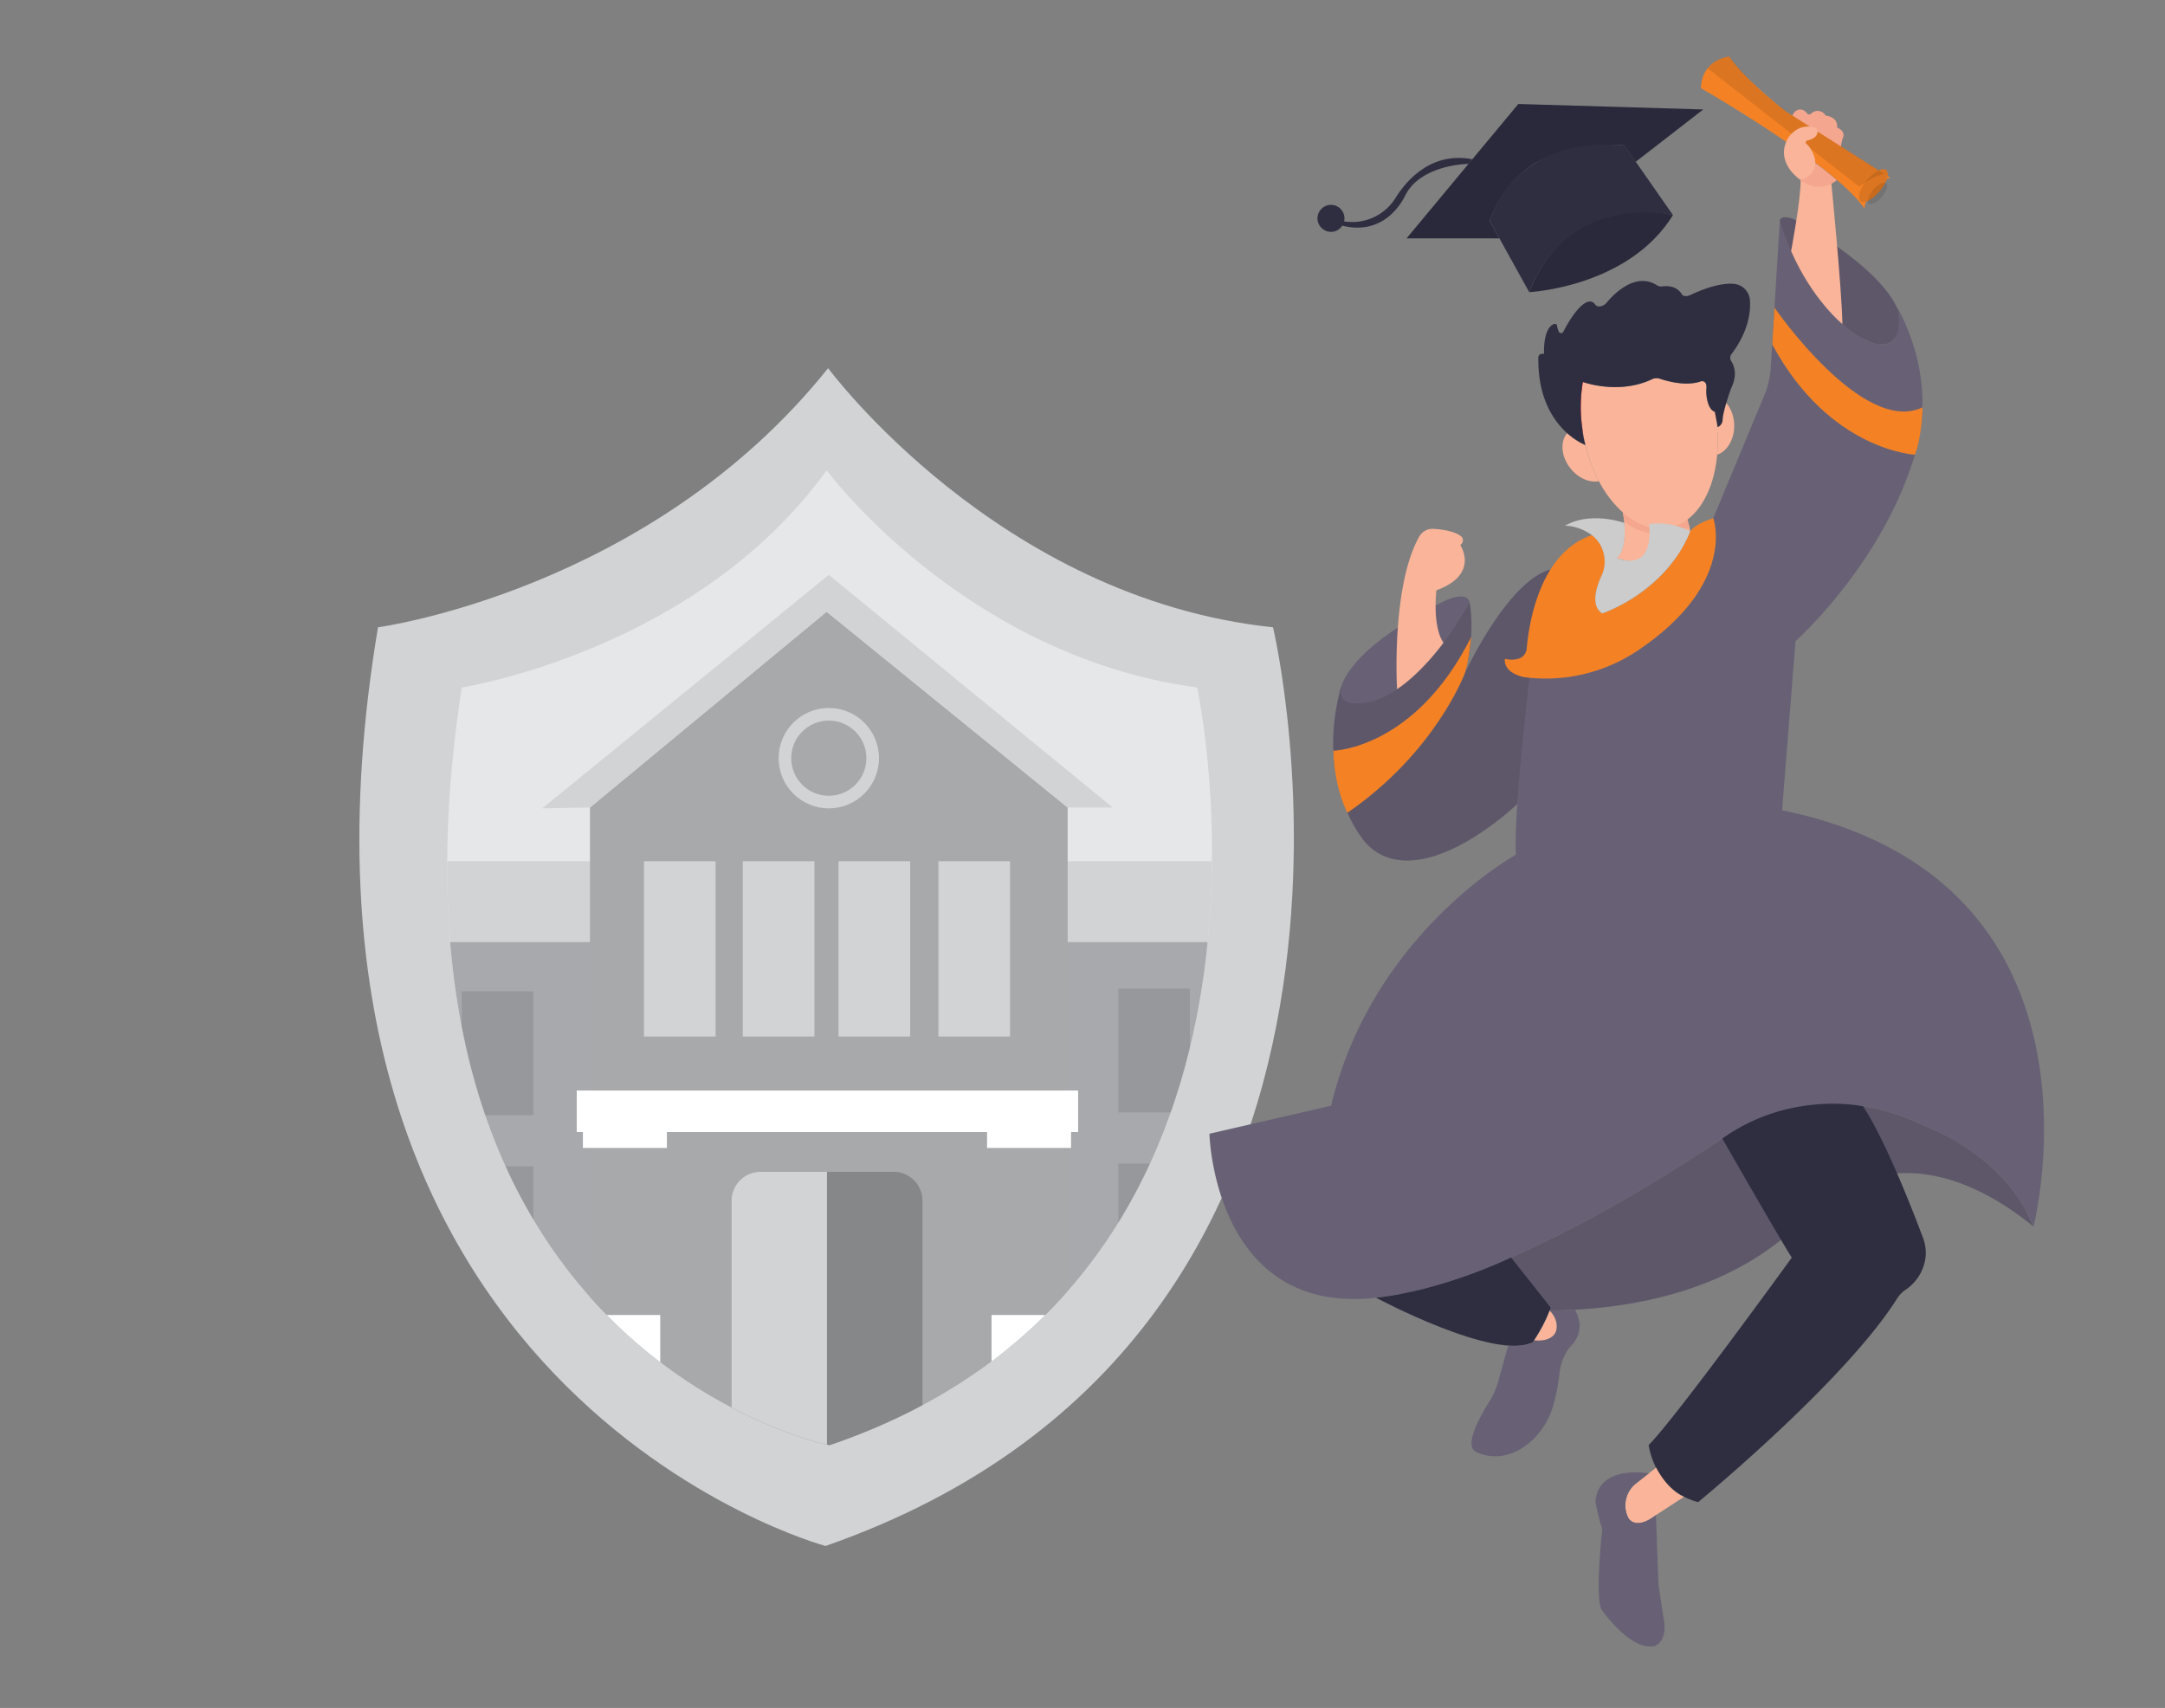 <svg id="f671f99e-1b3b-4a5a-acf1-94285ef05bbb" data-name="Layer 1" xmlns="http://www.w3.org/2000/svg" xmlns:xlink="http://www.w3.org/1999/xlink" width="865.76" height="682.89" viewBox="0 0 865.76 682.89"><rect x="0" y="0" width="865.76" height="682.89" fill="#808080" stroke="none"/><defs><clipPath id="a1d2d122-e7a2-4943-a8ec-53ce75e3a4f1"><path id="a3645b08-648a-4a20-b46b-8992edf50e32" data-name="SVGID" d="M184.65,274.88s94-14.65,145.9-86.86c0,0,55,74.3,148.17,86.86,0,0,51.28,235.52-147,303C331.69,577.87,143.71,540.52,184.65,274.88Z" fill="#e6e7e8"/></clipPath></defs><path d="M151.16,250.81S260,236.16,331.16,147.2c0,0,68,92.1,177.91,103.61,0,0,67,281.5-178.95,367.32C330.12,618.13,99.88,556.36,151.16,250.81Z" fill="#d1d3d4"/><path id="beab293f-7595-451b-b7d1-7b120f1b4bad" data-name="SVGID" d="M184.65,274.88s94-14.65,145.9-86.86c0,0,55,74.3,148.17,86.86,0,0,51.28,235.52-147,303C331.69,577.87,143.71,540.52,184.65,274.88Z" fill="#e6e7e8"/><g clip-path="url(#a1d2d122-e7a2-4943-a8ec-53ce75e3a4f1)"><rect x="27.69" y="376.58" width="236.33" height="156.95" fill="#a7a9ac"/><rect x="396.5" y="376.58" width="236.33" height="156.95" fill="#a7a9ac"/><polygon points="644.16 376.58 16.95 376.58 27.69 344.35 632.82 344.35 644.16 376.58" fill="#d1d3d4"/><rect x="21.12" y="533.53" width="242.89" height="48.21" opacity="0.2"/><rect x="399.2" y="533.53" width="242.89" height="48.21" opacity="0.2"/><rect x="53.95" y="396.27" width="28.65" height="49.53" opacity="0.1"/><rect x="93.93" y="396.27" width="28.65" height="49.53" opacity="0.1"/><rect x="145.85" y="396.27" width="28.65" height="49.53" opacity="0.1"/><rect x="184.64" y="396.38" width="28.65" height="49.53" opacity="0.1"/><rect x="53.95" y="466.24" width="28.65" height="49.53" opacity="0.1"/><rect x="93.93" y="466.24" width="28.65" height="49.53" opacity="0.1"/><rect x="145.85" y="466.24" width="28.65" height="49.53" opacity="0.1"/><rect x="184.64" y="466.34" width="28.65" height="49.53" opacity="0.1"/><rect x="447.19" y="395.26" width="28.65" height="49.53" opacity="0.1"/><rect x="487.17" y="395.26" width="28.65" height="49.53" opacity="0.1"/><rect x="539.09" y="395.26" width="28.65" height="49.53" opacity="0.1"/><rect x="577.88" y="395.36" width="28.65" height="49.53" opacity="0.1"/><rect x="447.19" y="465.22" width="28.65" height="49.53" opacity="0.1"/><rect x="487.17" y="465.22" width="28.65" height="49.53" opacity="0.1"/><rect x="539.09" y="465.22" width="28.65" height="49.53" opacity="0.1"/><rect x="577.88" y="465.32" width="28.65" height="49.53" opacity="0.1"/><polygon points="426.94 581.75 235.93 581.75 235.93 322.85 330.55 244.58 426.94 322.85 426.94 581.75" fill="#d1d3d4"/><polygon points="426.94 581.75 235.93 581.75 235.93 322.85 330.55 244.58 426.94 322.85 426.94 581.75" opacity="0.2"/><polygon points="331.43 229.85 216.84 323.2 235.93 322.85 330.55 244.58 426.94 322.85 444.92 322.85 331.43 229.85" fill="#d1d3d4"/><circle cx="331.43" cy="303.14" r="20.07" fill="#d1d3d4"/><circle cx="331.43" cy="303.14" r="15.03" opacity="0.2"/><rect x="230.63" y="436.01" width="200.5" height="16.62" fill="#fff"/><rect x="233.1" y="452.63" width="33.59" height="6.37" fill="#fff"/><rect x="394.71" y="452.63" width="33.59" height="6.37" fill="#fff"/><rect x="233.58" y="525.77" width="30.44" height="55.97" fill="#fff"/><rect x="396.5" y="525.77" width="30.44" height="55.97" fill="#fff"/><rect x="257.5" y="344.35" width="28.65" height="70.08" fill="#d1d3d4"/><rect x="297.04" y="344.35" width="28.65" height="70.08" fill="#d1d3d4"/><rect x="335.3" y="344.35" width="28.65" height="70.08" fill="#d1d3d4"/><rect x="375.26" y="344.35" width="28.65" height="70.08" fill="#d1d3d4"/><path d="M304.08,468.52h53.24a11.57,11.57,0,0,1,11.57,11.57V581.75a0,0,0,0,1,0,0H292.51a0,0,0,0,1,0,0V480.09A11.57,11.57,0,0,1,304.08,468.52Z" opacity="0.2"/><path d="M304.08,468.52H330.7a0,0,0,0,1,0,0V581.75a0,0,0,0,1,0,0H292.51a0,0,0,0,1,0,0V480.09A11.57,11.57,0,0,1,304.08,468.52Z" fill="#d1d3d4"/></g><path d="M611.51,116.8S651.13,114.9,669,86C669,86,628,74.67,611.51,116.8Z" fill="#2f2e41"/><path d="M611.51,116.8S651.13,114.9,669,86C669,86,628,74.67,611.51,116.8Z" opacity="0.1"/><path d="M587.67,240.74s-.86-6.63-15.83,2.73c0,0-29.24,14.11-35.44,30.68,0,0-3.22,6.35,4.49,7.64,0,0,9.31.74,20.42-8.15C561.31,273.64,574.92,264.93,587.67,240.74Z" fill="#686175" data-primary="true"/><path d="M606.75,321.46s-32,30.9-54.08,20.46a21.48,21.48,0,0,1-8.09-6.87c-5.35-7.38-17.2-28.43-8.18-60.9,0,0-3.13,8.83,9.41,6.84,0,0,19.87-.8,41.86-40.25,0,0,2.65,12.16-1.87,28.38,0,0,16.85-36.64,34.2-41.44L612.1,267S609,306.16,606.75,321.46Z" fill="#686175" data-primary="true"/><path d="M606.75,321.46s-32,30.9-54.08,20.46a21.48,21.48,0,0,1-8.09-6.87c-5.35-7.38-17.2-28.43-8.18-60.9,0,0-3.13,8.83,9.41,6.84,0,0,19.87-.8,41.86-40.25,0,0,2.65,12.16-1.87,28.38,0,0,16.85-36.64,34.2-41.44L612.1,267S609,306.16,606.75,321.46Z" opacity="0.1"/><path d="M813.18,490.42a58.68,58.68,0,0,0-2.87-6.09c-13.42-24.75-40.79-34.14-40.79-34.14-45.85-22.46-80.79,5-80.79,5-86.71,58-129.29,62.22-129.29,62.22-73.92,15.44-75.8-64.1-75.8-64.1l48.66-11.22c16.38-68.78,73.9-100.35,73.9-100.35-1.1-17,5.89-74.79,5.89-74.79,58.12-5.13,73-59.72,73-59.72l20.53-49.41a33.46,33.46,0,0,0,2.47-10.67l3.63-58.77c11.94,37.42,34.39,47.72,34.39,47.72,17.31,7.49,12.63-13.1,12.63-13.1,17.32,31.82,7,58.82,7,58.82-13.1,43.86-47.72,74.52-47.72,74.52l-5.38,67.61C848.82,352,813.18,490.42,813.18,490.42Z" fill="#686175" data-primary="true"/><path d="M633,173.07c-.12-.76-.24-1.52-.33-2.27a60,60,0,0,1,.28-18.12A69.89,69.89,0,0,0,633,173.07Z" fill="none" stroke="#ed1c24" stroke-miterlimit="10"/><path d="M675.89,212.43h0A52.21,52.21,0,0,1,670,223.13a40.72,40.72,0,0,1-23.57,0c5.08-4.62,2.65-17.85,2.58-18.18,5.61,4.94,12,7.33,18.3,6.14a17.86,17.86,0,0,0,7.35-3.27A21.51,21.51,0,0,1,675.89,212.43Z" fill="#f9b499"/><path d="M654.72,260.24a66.15,66.15,0,0,1-45.16,10.51s-7.9-1.29-7.82-6.89a.39.39,0,0,1,.48-.38,9.48,9.48,0,0,0,5.31-.21,4.65,4.65,0,0,0,3-4c.68-8.28,4.63-38.22,26.08-45.31h0a13.37,13.37,0,0,1,3.78,4.65,13.67,13.67,0,0,1,0,11.77c-2,4.25-4.44,11.72.35,14.87,0,0,17.75-5.77,29.34-22.1a51.71,51.71,0,0,0,5.85-10.69h0c.1-.17,1.84-3,9.2-5.24C685.1,207.22,694.83,233.37,654.72,260.24Z" fill="#f48225" data-secondary="true"/><path d="M533.18,300.17s32.62-.66,55.1-45.41c0,0-.77,9.06-2.48,14.36,0,0-11.66,31.61-47,55.85C538.83,325,533.59,315.46,533.18,300.17Z" fill="#f48225" data-secondary="true"/><path d="M711.73,88.37s-.2-1.78,2.93-1.46A8.91,8.91,0,0,1,718,88c6.18,3.46,34.44,20,40.95,35.87,0,0,3.14,14.27-6.93,13.83,0,0-9.63.45-23.71-17.25A96.48,96.48,0,0,1,711.73,88.37Z" fill="#686175" data-primary="true"/><path d="M711.73,88.37s-.2-1.78,2.93-1.46A8.91,8.91,0,0,1,718,88c6.18,3.46,34.44,20,40.95,35.87,0,0,3.14,14.27-6.93,13.83,0,0-9.63.45-23.71-17.25A96.48,96.48,0,0,1,711.73,88.37Z" opacity="0.1"/><path d="M709.59,123s35.4,51.37,59.2,39.87c0,0,0,10.71-3,18.93,0,0-34.17-1.54-57.09-44.1Z" fill="#f48225" data-secondary="true"/><path d="M813.18,490.42c-50.37-40.83-83.5-12.36-92.31-2.9a86.4,86.4,0,0,1-10.64,9.78c-58.11,44.34-150.79,20.1-150.79,20.1s42.58-4.21,129.29-62.22c0,0,34.94-27.45,80.79-5,0,0,27.37,9.39,40.79,34.14Z" fill="#686175" data-primary="true"/><path d="M813.18,490.42c-50.37-40.83-83.5-12.36-92.31-2.9a86.4,86.4,0,0,1-10.64,9.78c-58.11,44.34-150.79,20.1-150.79,20.1s42.58-4.21,129.29-62.22c0,0,34.94-27.45,80.79-5,0,0,27.37,9.39,40.79,34.14Z" opacity="0.1"/><path d="M550.29,518.88S597.76,544.3,613,536.67c0,0,5.45-8.44,7.09-13.89l-15.83-20S577.87,515.79,550.29,518.88Z" fill="#2f2e41"/><path d="M613.48,535.94s6.3.95,8.48-3a4.52,4.52,0,0,0,.52-1.72,8.75,8.75,0,0,0-2.79-7.19A54.65,54.65,0,0,1,613.48,535.94Z" fill="#f9b499"/><path d="M603.1,538l-4,14.39a30.18,30.18,0,0,1-3.47,7.86c-3.68,5.89-10.21,17.62-5.58,20.16,0,0,10.55,6.22,22.18-4.11a30.47,30.47,0,0,0,8.92-14.46,74.49,74.49,0,0,0,2.47-12.69,20.45,20.45,0,0,1,3.29-9.32,14.27,14.27,0,0,1,1.5-1.9,11.12,11.12,0,0,0,3.24-8.47,14,14,0,0,0-1.83-5.79s-6.69.32-10.09.33c0,0,4.44,4.22,2.27,8.91,0,0-1.62,3.78-8.48,3l-.47.73A18,18,0,0,1,603.1,538Z" fill="#686175" data-primary="true"/><path d="M659.29,577.76s2.13,18.27,19.79,22.83c0,0,58.55-48.06,79.63-81.5a11.48,11.48,0,0,1,3.21-3.34A18.29,18.29,0,0,0,770.08,502a17.24,17.24,0,0,0-1.12-7.14c-3.16-8.47-14.66-38.46-23.92-52.51,0,0-29-6.52-56.31,12.87,0,0,22.31,39,27.79,47.62C716.52,502.8,670,567.11,659.29,577.76Z" fill="#2f2e41"/><path d="M673.46,598.46l-11.24,7.31c-8.33,6.39-11,1.22-11,1.22a9.72,9.72,0,0,1-.7-1.6,11.18,11.18,0,0,1,3.81-12.33l5-3.95h0l2.93-2.3C667.59,596.74,673.46,598.46,673.46,598.46Z" fill="#f9b499"/><path d="M661.68,658.13c-9.78,2.13-21.26-14.61-21.26-14.61-2.74-5.18.3-32,.3-32C639.2,606.68,638,600.6,638,600.6c.92-15.23,21.31-11.5,21.31-11.5h0l-5,3.95a11.18,11.18,0,0,0-3.81,12.33,9.72,9.72,0,0,0,.7,1.6s2.71,5.17,11-1.22l1,27.7,1.82,12.18C667.51,656.61,661.68,658.13,661.68,658.13Z" fill="#686175" data-primary="true"/><path d="M558.67,275.54s-2.42-40.86,8.86-61a6.14,6.14,0,0,1,5.79-3.09c3.64.26,9,1,11.37,3.37a2.27,2.27,0,0,1-.76,3.1s8,11.69-9.52,18.09c0,0-1.75,14.16,2.81,21C577.22,257,568.63,268.92,558.67,275.54Z" fill="#f9b499"/><path d="M716.24,100.39s3.84-20.14,3.84-28.43h12.14s4.35,44.2,4.54,57.63C736.76,129.59,724.72,119.83,716.24,100.39Z" fill="#f9b499"/><path d="M716.76,46.26a3.75,3.75,0,0,1,2.39-2.4,3.25,3.25,0,0,1,3.34,1.33c.42.56,1.15,1,2.23-.18a3.75,3.75,0,0,1,5.38,1.25s4.91.23,4.56,4.79c0,0,3.86,1.29,2.1,4.57l-.7,3.27Z" fill="#f4a68e"/><path d="M720.08,72a11.21,11.21,0,0,0,14.48,0c-1.47-1.24-3-2.5-4.58-3.76-1.37-1.09-2.73-2.13-4.07-3.14C725.9,65.77,725.79,66.67,720.08,72Z" fill="#f4a68e"/><path d="M680.15,35.26c.05,0,53.74,30.8,65.37,48.08a15.61,15.61,0,0,1,10.35-12.27L715,45.09a22.66,22.66,0,0,1-1.87-1.34c-3.59-2.85-16.32-13.22-21.62-21.12C691.5,22.63,680.62,23.57,680.15,35.26Z" fill="#f48225" data-secondary="true"/><ellipse cx="750.85" cy="77.34" rx="8.04" ry="3.4" transform="matrix(0.64, -0.77, 0.77, 0.64, 209.02, 602.87)" fill="#f48225" data-secondary="true"/><ellipse cx="750.85" cy="77.34" rx="8.04" ry="3.4" transform="matrix(0.64, -0.77, 0.77, 0.64, 209.02, 602.87)" opacity="0.1"/><ellipse cx="750.85" cy="77.34" rx="5.32" ry="2.25" transform="translate(209.02 602.87) rotate(-50.01)" opacity="0.1"/><path d="M682.86,27.31l60.61,47.34s6-4.79,10.28-5l-37-23.42A112.68,112.68,0,0,1,691.5,22.63,13.25,13.25,0,0,0,682.86,27.31Z" opacity="0.1"/><path d="M599.6,95.3H562.48l44.68-53.72,73.93,2.19-27,20.93-4.57-6.56s-20.05-1.89-36.21,7.41a46.35,46.35,0,0,0-17.6,22.82Z" fill="#2f2e41"/><path d="M599.6,95.3H562.48l44.68-53.72,73.93,2.19-27,20.93-4.57-6.56s-20.05-1.89-36.21,7.41a46.35,46.35,0,0,0-17.6,22.82Z" opacity="0.1"/><path d="M536.72,88.37s.38.08,1,.18a20.42,20.42,0,0,0,20.37-9.45c4-6.46,14-18.66,30.67-15.43l-1.56,1.88s-14.06,0-22.18,8.25a17.7,17.7,0,0,0-3.18,4.56c-2.07,4.14-9.66,16.21-26,11.63Z" fill="#2f2e41"/><circle cx="532.24" cy="87.3" r="5.4" fill="#2f2e41"/><path d="M649.49,208.26l-.71-4.67,25.53,2.33s1,3.23,1.29,4.87C675.6,210.79,659.5,217.86,649.49,208.26Z" fill="#f4a68e"/><path d="M686.67,181.81c-1,11.51-5.34,21.07-12,26a17.9,17.9,0,0,1-7.36,3.27c-6.27,1.19-12.68-1.2-18.29-6.14h0a44.66,44.66,0,0,1-9.63-12.53A61.77,61.77,0,0,1,634,177.92v0c-.26-1.09-.51-2.2-.72-3.32-.09-.46-.17-.91-.24-1.36l0-.15c-.12-.76-.24-1.52-.33-2.27a60,60,0,0,1,.28-18.12s14.22,5.29,27.71-1.11a4.06,4.06,0,0,1,3.06-.19c3.21,1.08,10.78,3.17,16.58,1,0,0,2.32-.43,2.09,2.76a16.47,16.47,0,0,0,.16,4c.38,2.16,1.25,4.84,3.19,5.47A63.09,63.09,0,0,1,686.67,181.81Z" fill="#f9b499"/><path d="M693.49,170.24c0,5.59-2.9,10.28-6.82,11.57a63.09,63.09,0,0,0-.94-17.16c-.4-2.17-.92-4.28-1.51-6.32h.26C689.45,158.32,693.49,163.65,693.49,170.24Z" fill="#f9b499"/><path d="M639.42,192.39c-3.69.74-8.23-1.15-11.39-5.08-4.12-5.15-4.31-11.84-.43-14.94a7.48,7.48,0,0,1,5.06-1.57q.24,1.88.6,3.78A62.9,62.9,0,0,0,639.42,192.39Z" fill="#f9b499"/><path d="M692.28,144.35c1.19,1.8,2.61,5.48,0,10.85,0,0-3.28,9-3.42,12.64a3.3,3.3,0,0,1-.61,1.85,3.48,3.48,0,0,1-1.35,1.1l-1.16-6.14c-1.94-.63-2.81-3.31-3.19-5.47a16.47,16.47,0,0,1-.16-4c.23-3.19-2.09-2.76-2.09-2.76-5.8,2.16-13.37.07-16.58-1a4.06,4.06,0,0,0-3.06.19c-13.49,6.4-27.71,1.11-27.71,1.11a60,60,0,0,0-.28,18.12c.09.75.21,1.51.33,2.27l0,.15a41.48,41.48,0,0,0,1,4.68v0s-19.36-7-18.83-35.22c0,0,.18-1.58,2.29-1.23,0,0-.63-10.49,4.17-12a.84.84,0,0,1,1,.65,9.1,9.1,0,0,0,.73,2.5,1,1,0,0,0,1.79,0c1.29-2.53,5.81-10.82,9.93-12a2.48,2.48,0,0,1,2.72,1,2,2,0,0,0,2.24.82,4.19,4.19,0,0,0,2.48-1.5c2.41-2.92,11.31-12.5,20.08-6.9a3,3,0,0,0,2,.46c1.88-.27,5.85-.36,8,3.19,0,0,.7,1.41,3.52.18,0,0,10.36-5.23,17.55-4.36a7,7,0,0,1,6.09,6.36c.36,4.24-.26,12.25-7.37,21.72A2.39,2.39,0,0,0,692.28,144.35Z" fill="#2f2e41"/><path d="M675.89,212.47C666,237,640.7,245.26,640.7,245.26c-4.79-3.15-2.3-10.62-.35-14.87a13.67,13.67,0,0,0,0-11.77,13.37,13.37,0,0,0-3.78-4.65h0a19.77,19.77,0,0,0-10.68-3.8c10.29-5.93,23.68-1.08,23.68-1.08a39.85,39.85,0,0,1,.12,4.38c-.22,8.15-3.21,9.64-3.21,9.64,12,4.25,13.8-5.14,13-13.57a27.49,27.49,0,0,1,16.39,2.93Z" fill="#ccc"/><path d="M720.08,72s-10.34-6.64-5.31-16.34c0,0,3.42-6.62,10.85-4.71a1.61,1.61,0,0,1,1.21,1.41c.1,1.18-.45,3-4.34,3.88,0,0-.94.66.06,1.48a4.33,4.33,0,0,1,.85.86C725,60.74,729.61,68.54,720.08,72Z" fill="#f9b499"/><path d="M611.51,116.8,595.76,88.37s9-34.38,53.81-30.23L669,86S627.43,76,611.51,116.8Z" fill="#2f2e41"/></svg>